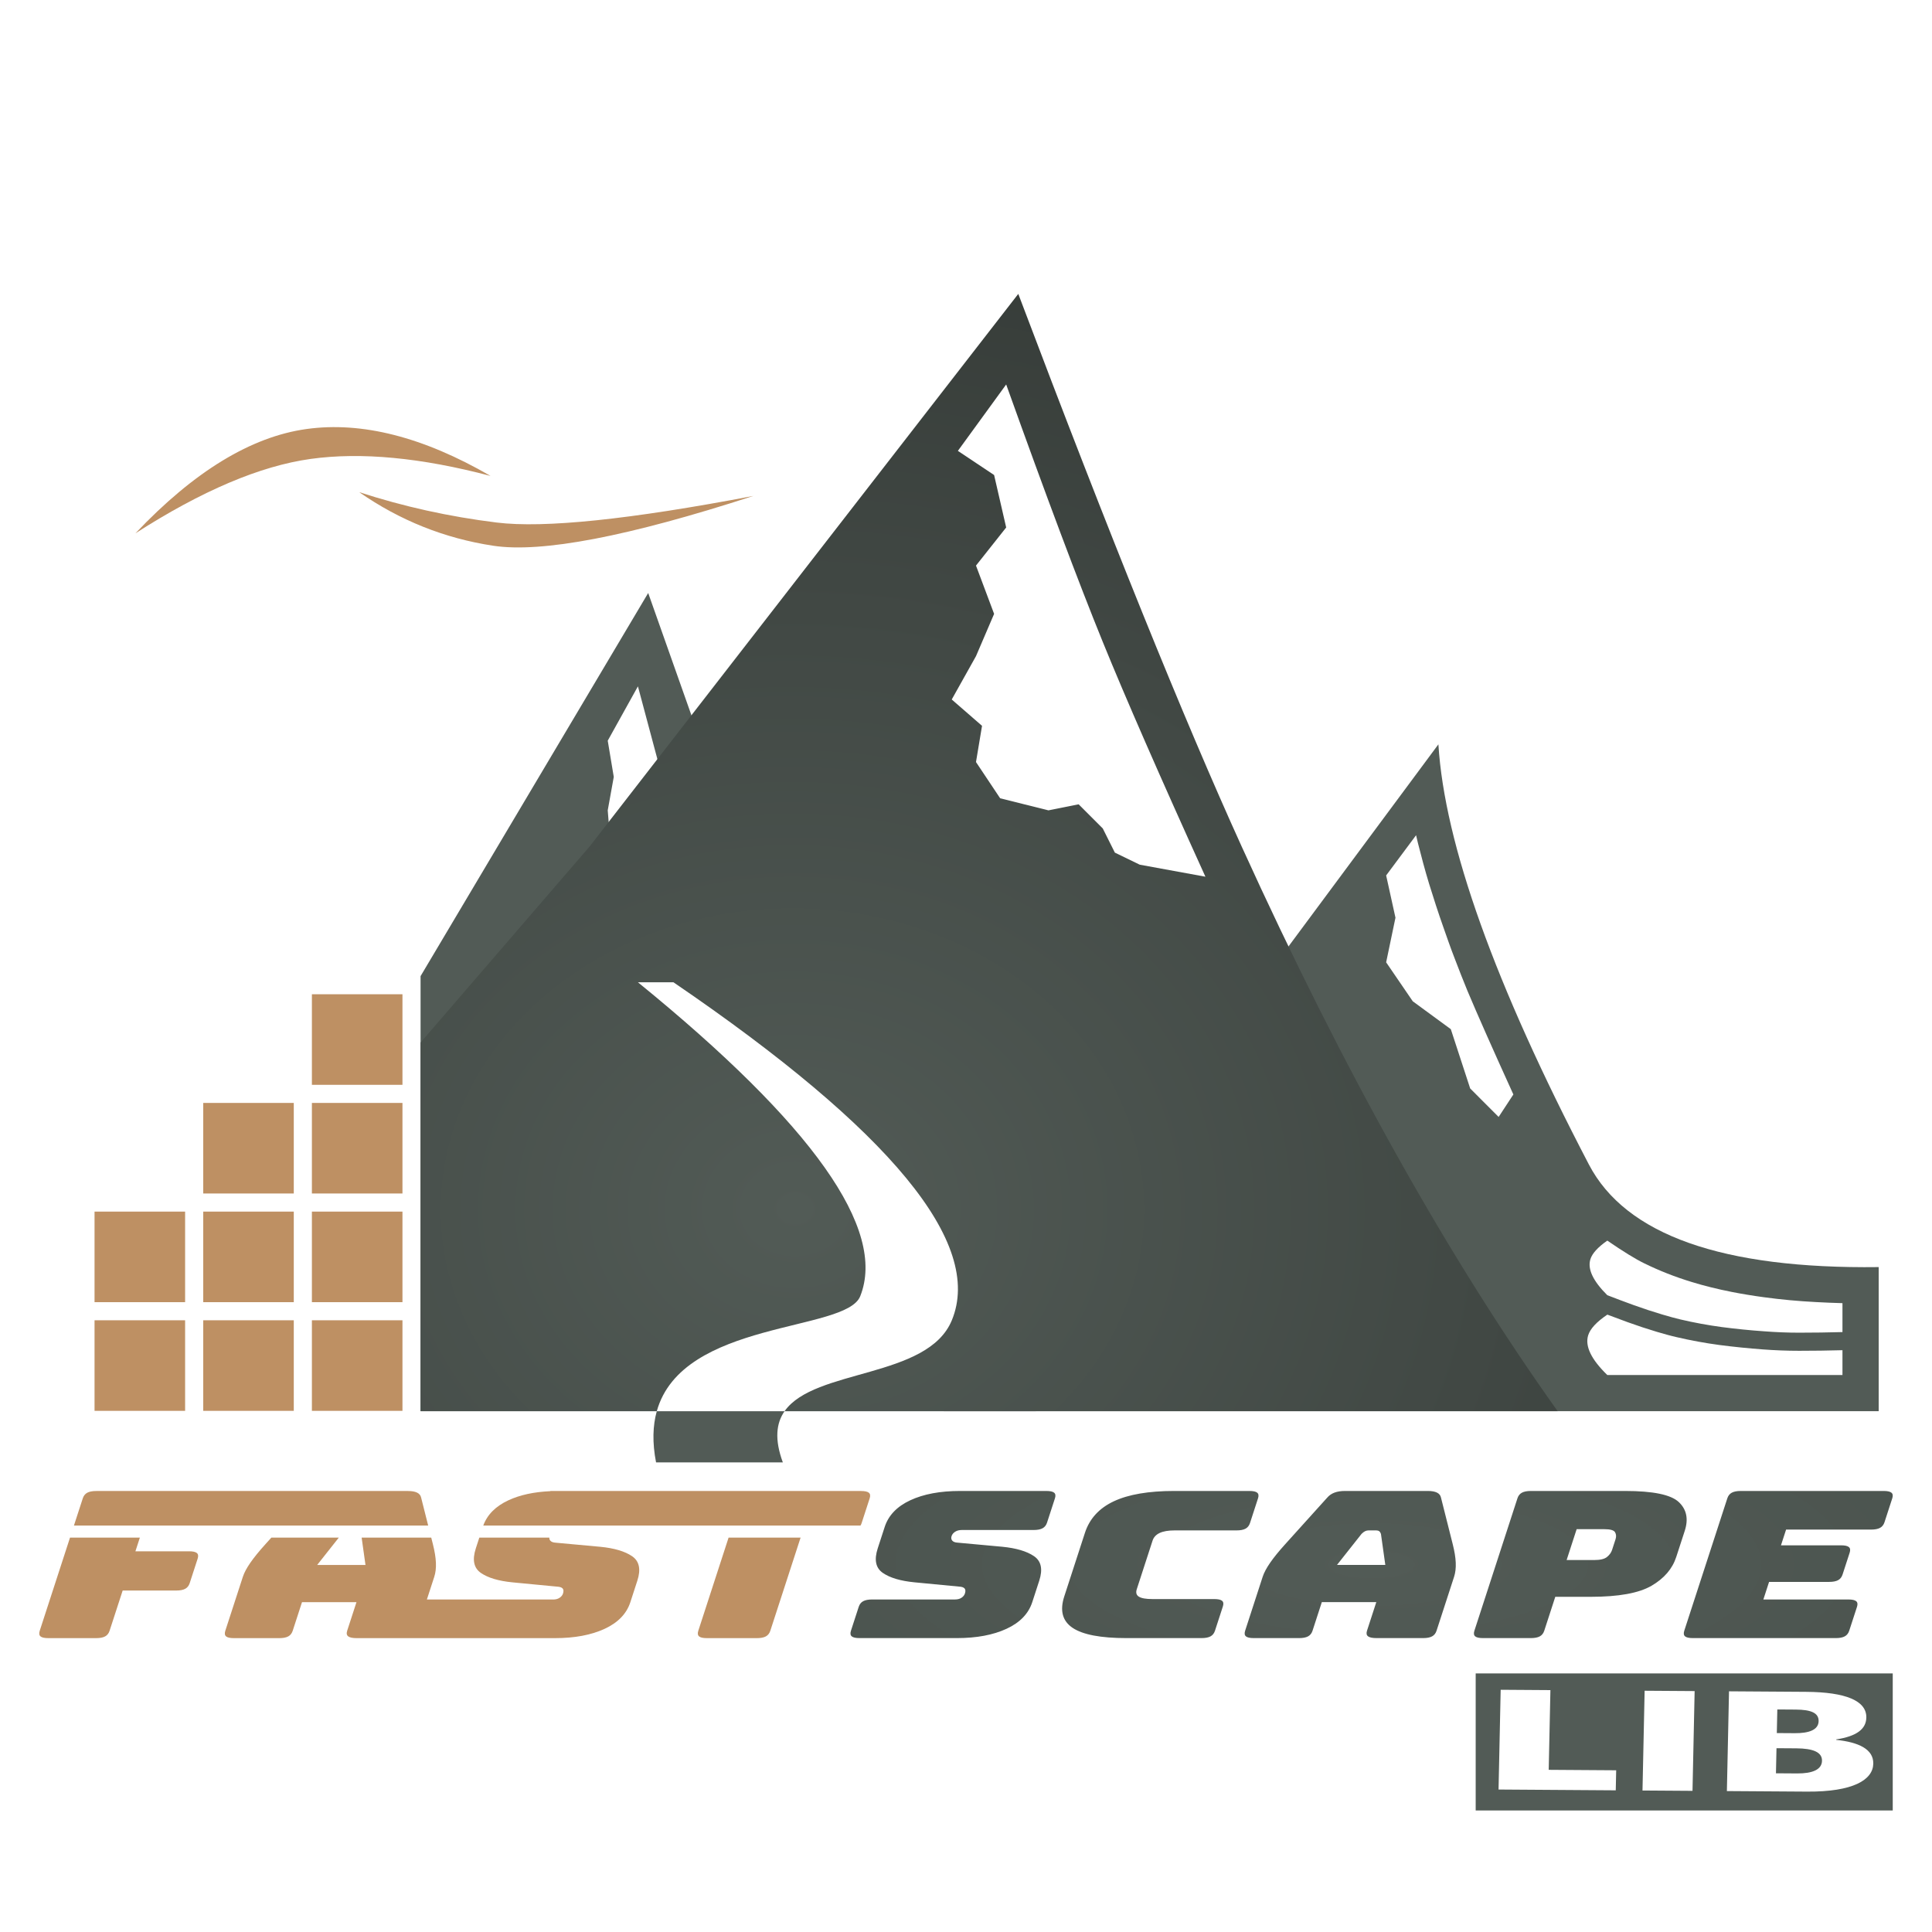 <?xml version="1.0" encoding="UTF-8"?>
<svg width="320" height="320" style="isolation:isolate" version="1.1" viewBox="440 302 320 320" xmlns="http://www.w3.org/2000/svg" xmlns:cc="http://creativecommons.org/ns#" xmlns:dc="http://purl.org/dc/elements/1.1/" xmlns:rdf="http://www.w3.org/1999/02/22-rdf-syntax-ns#">
 <defs>
  <clipPath id="_clipPath_2NWExr3hhUzvsvQctasUYA1HHcJFqS7W">
   <rect x="440" y="302" width="320" height="320"/>
  </clipPath>
 </defs>
 <g clip-path="url(#_clipPath_2NWExr3hhUzvsvQctasUYA1HHcJFqS7W)">
  <path d="m611.57 535.74h-101.91v-72.062l37.701-63.459 23.606 66.76 40.606 68.761z" fill="#525b56"/>
  <path d="m555.66 447.68-14 1-1-12.459 1-5.541-1-6 5-9 5.885 22 4.115 10z" fill="#fff"/>
  <path d="m751.17 511.87v23.865h-154.85l41.581-56.061 40.342-54.389q1.54 24.792 24.923 69.585 9.132 17.496 48 17z" fill="#525b56"/>
  <path d="m669.59 447 4.957-6.66 0.306 1.298c0.573 2.269 1.172 4.514 1.853 6.755 0.741 2.399 1.512 4.784 2.351 7.157 0.609 1.735 1.204 3.459 1.872 5.17 0.694 1.811 1.388 3.609 2.132 5.406q2.447 5.819 7.6 17.153l-2.44 3.721-4.713-4.716-3.207-9.819-6.3-4.617-4.411-6.457 1.543-7.391-1.543-7z" fill="#fff"/>
  <radialGradient id="_rgradient_0" cx=".5" cy=".5" r=".5" fx=".504" fy=".498" gradientTransform="matrix(473.15 .066 .209 401.87 332.69 302.36)" gradientUnits="userSpaceOnUse">
   <stop stop-color="#525b56" offset="0"/>
   <stop stop-color="#303532" offset="1"/>
  </radialGradient>
  <path d="m698 535.74h-188.34v-61.062l28-32.469 71-91.531q22.633 59.929 37 91.531 25.28 55.606 52.341 93.531z" fill="url(#_rgradient_0)"/>
  <path d="m628.78 445.22-4.125-2-2-4-4-4-5 1-8-2-4-6 1-6-5.017-4.363 4.017-7.178 3-7-3-8 5-6.312-2-8.688-6-4 8-11q9.967 27.821 16 42.647 5.621 13.812 17 38.884l-10.875-1.99z" fill="#fff"/>
  <defs>
   <filter id="qyILmbcv1Z5UjMxJv2PF1QMCQZBPrlIP" x="0" y="0" width="1" height="1" color-interpolation-filters="sRGB">
    <feGaussianBlur/>
   </filter>
  </defs>
  <g filter="url(#qyILmbcv1Z5UjMxJv2PF1QMCQZBPrlIP)">
   <path d="m569.95 535.74c-1.387 1.987-1.692 4.665-0.287 8.479h-21c-0.642-3.313-0.541-6.108 0.121-8.479h21.166z" fill="#525b56"/>
  </g>
  <g fill="#be9063">
   <rect x="491.66" y="520.68" width="15" height="15"/>
   <rect x="491.66" y="502.68" width="15" height="15"/>
   <rect x="491.66" y="484.68" width="15" height="15"/>
   <rect x="491.66" y="466.68" width="15" height="15"/>
   <rect x="473.66" y="520.68" width="15" height="15"/>
   <rect x="473.66" y="484.68" width="15" height="15"/>
   <rect x="455.66" y="520.68" width="15" height="15"/>
   <rect x="455.66" y="502.68" width="15" height="15"/>
   <rect x="473.66" y="502.68" width="15" height="15"/>
   <path d="m490.76 373.06q13.769-1.913 30.492 7.77-17.276-4.558-29.803-2.817-12.528 1.741-29.016 12.318 14.559-15.357 28.327-17.271z"/>
   <path d="m521.68 392.39q12.068 1.834 43.101-8.248-30.721 5.862-42.517 4.406-11.797-1.456-22.773-5.033 10.12 7.04 22.189 8.875z"/>
  </g>
  <defs>
   <filter id="hNuQ8TjFhOFsQZOEfPSwIfp9HczsjC4O" x="0" y="0" width="1" height="1" color-interpolation-filters="sRGB">
    <feGaussianBlur/>
   </filter>
  </defs>
  <g filter="url(#hNuQ8TjFhOFsQZOEfPSwIfp9HczsjC4O)">
   <radialGradient id="_rgradient_1" cx=".5" cy=".5" r=".5" gradientTransform="matrix(388.74 -.326 .882 120.88 472.37 500.86)" gradientUnits="userSpaceOnUse">
    <stop stop-color="#525b56" offset="0"/>
    <stop stop-color="#464e49" offset=".978"/>
   </radialGradient>
   <path d="m598.49 573.32h-16.107q-0.969 0-1.308-0.288-0.34-0.287-0.131-0.931l1.287-3.959q0.209-0.644 0.736-0.931 0.527-0.288 1.495-0.288h13.711q0.663 0 1.088-0.288 0.425-0.287 0.557-0.693 0.187-0.576-0.056-0.847-0.244-0.27-0.895-0.304l-7.415-0.711q-3.458-0.338-5.228-1.557-1.77-1.218-0.846-4.061l1.156-3.554q0.935-2.877 4.239-4.417t8.248-1.54h14.272q0.968 0 1.308 0.288t0.13 0.931l-1.309 4.027q-0.209 0.643-0.736 0.931-0.526 0.288-1.495 0.288h-11.876q-0.663 0-1.113 0.287-0.45 0.288-0.593 0.728t0.114 0.745q0.258 0.304 0.91 0.338l7.374 0.677q3.458 0.338 5.254 1.557 1.795 1.218 0.871 4.061l-1.155 3.554q-0.935 2.877-4.265 4.417-3.329 1.54-8.222 1.54zm107.24-18.04h-4.587l-1.661 5.111h4.587q1.478 0 2.102-0.508 0.624-0.507 0.833-1.15l0.583-1.794q0.209-0.643-0.085-1.151t-1.772-0.508zm-66.723 18.04h-12.437q-6.371 0-8.905-1.692-2.533-1.693-1.389-5.213l3.422-10.525q1.144-3.52 4.784-5.229 3.639-1.71 10.01-1.71h12.437q0.969 0 1.308 0.288 0.34 0.288 0.131 0.931l-1.331 4.095q-0.209 0.643-0.736 0.931-0.527 0.287-1.495 0.287h-10.245q-1.581 0-2.483 0.423-0.902 0.424-1.177 1.27l-2.618 8.055q-0.276 0.846 0.362 1.235t2.219 0.389h10.245q0.968 0 1.308 0.288t0.13 0.931l-1.309 4.027q-0.209 0.644-0.736 0.931-0.526 0.288-1.495 0.288zm26.509-17.261-4.068 5.144h8.003l-0.723-5.144q-0.105-0.305-0.291-0.44-0.185-0.136-0.491-0.136h-1.274q-0.306 0-0.579 0.136-0.274 0.135-0.577 0.44zm78.541 17.261h-23.65q-0.969 0-1.308-0.288-0.34-0.287-0.131-0.931l7.13-21.931q0.209-0.643 0.736-0.931t1.495-0.288h23.65q0.969 0 1.308 0.288 0.34 0.288 0.131 0.931l-1.287 3.96q-0.209 0.643-0.736 0.93-0.527 0.288-1.495 0.288h-14.068l-0.847 2.606h9.939q0.968 0 1.308 0.288 0.34 0.287 0.131 0.931l-1.178 3.621q-0.209 0.643-0.735 0.931-0.527 0.287-1.496 0.287h-9.939l-0.946 2.911h14.068q0.968 0 1.308 0.288 0.34 0.287 0.131 0.931l-1.288 3.959q-0.209 0.644-0.736 0.931-0.526 0.288-1.495 0.288zm-85.121-5.957-1.54 4.738q-0.209 0.644-0.736 0.931-0.527 0.288-1.495 0.288h-7.493q-0.968 0-1.308-0.288-0.34-0.287-0.131-0.931l2.905-8.935q0.33-1.015 1.243-2.335 0.914-1.32 2.505-3.08l6.932-7.683q0.493-0.575 1.218-0.846 0.726-0.271 1.745-0.271h13.711q0.968 0 1.518 0.271 0.549 0.271 0.667 0.846l1.937 7.683q0.448 1.76 0.503 3.08t-0.275 2.335l-2.905 8.935q-0.209 0.644-0.736 0.931-0.527 0.288-1.495 0.288h-7.697q-1.019 0-1.41-0.288-0.391-0.287-0.181-0.931l1.54-4.738h-9.022zm34.609 5.957h-7.9q-0.968 0-1.308-0.288-0.34-0.287-0.131-0.931l7.13-21.931q0.209-0.643 0.736-0.931t1.495-0.288h15.597q6.932 0 8.886 1.828 1.955 1.828 0.998 4.772l-1.409 4.332q-0.957 2.945-4.1 4.772-3.142 1.828-10.074 1.828h-5.862l-1.826 5.618q-0.21 0.644-0.736 0.931-0.527 0.288-1.496 0.288z" fill="url(#_rgradient_1)" fill-rule="evenodd"/>
  </g>
  <defs>
   <filter id="7oiNQtlayM8EZa5IBftR8V5hGyNAmMfZ" x="0" y="0" width="1" height="1" color-interpolation-filters="sRGB">
    <feGaussianBlur/>
   </filter>
  </defs>
  <g filter="url(#7oiNQtlayM8EZa5IBftR8V5hGyNAmMfZ)">
   <path d="m520.66 566.93h10.943q0.663 0 1.088-0.288 0.424-0.287 0.556-0.693 0.187-0.576-0.056-0.847-0.243-0.27-0.895-0.304l-7.414-0.711q-3.458-0.338-5.228-1.557-1.77-1.218-0.846-4.061l0.582-1.79h11.599q-0.02 0.286 0.164 0.504 0.258 0.304 0.909 0.338l7.375 0.677q3.458 0.338 5.253 1.557 1.796 1.218 0.872 4.061l-1.155 3.554q-0.936 2.877-4.265 4.417-3.33 1.54-8.223 1.54h-32.825q-1.019 0-1.41-0.288-0.391-0.287-0.182-0.931l1.541-4.738h-9.022l-1.54 4.738q-0.209 0.644-0.736 0.931-0.527 0.288-1.495 0.288h-7.493q-0.969 0-1.308-0.288-0.34-0.287-0.131-0.931l2.905-8.935q0.33-1.015 1.243-2.335 0.914-1.32 2.505-3.08l0.974-1.079h11.171l-3.583 4.531h8.003l-0.637-4.531h11.528l0.272 1.079q0.447 1.76 0.502 3.08 0.056 1.32-0.275 2.335l-1.221 3.757h9.955zm-0.615-12.251q0.99-2.705 4.157-4.181 2.861-1.333 6.951-1.512v-0.028h1.266q0.015 0 0.031 0h14.272q7e-3 0 0.015 0h8.942q7e-3 0 0.014 0h26.912q0.969 0 1.309 0.288 0.339 0.288 0.13 0.931l-1.331 4.095q-0.073 0.225-0.186 0.407h-62.482zm40.631 2-5.016 15.429q-0.209 0.644 0.13 0.931 0.34 0.288 1.309 0.288h8.257q0.968 0 1.495-0.288 0.527-0.287 0.736-0.931l5.016-15.429h-11.927zm-108.43-2 1.464-4.502q0.209-0.643 0.736-0.931 0.526-0.288 1.495-0.288h22.733q7e-3 0 0.014 0h15.159q8e-3 0 0.016 0h13.711q0.968 0 1.517 0.271 0.55 0.271 0.668 0.846l1.161 4.604h-58.674zm-0.65 2-5.016 15.429q-0.209 0.644 0.131 0.931 0.339 0.288 1.308 0.288h7.9q0.969 0 1.495-0.288 0.527-0.287 0.736-0.931l2.168-6.667h8.869q0.968 0 1.495-0.288 0.527-0.287 0.736-0.93l1.32-4.062q0.209-0.643-0.131-0.931-0.339-0.287-1.308-0.287h-8.869l0.736-2.264h-11.57z" fill="#be9063" fill-rule="evenodd"/>
  </g>
  <defs>
   <filter id="c9Gs9VZ2GYBj3SsHXw8JiOiIKCIbliLB" x="0" y="0" width="1" height="1" color-interpolation-filters="sRGB">
    <feGaussianBlur/>
   </filter>
  </defs>
  <g filter="url(#c9Gs9VZ2GYBj3SsHXw8JiOiIKCIbliLB)">
   <path d="m569.95 535.74c4.952-7.091 23.689-5.376 27.696-15.042q7.938-19.147-46.098-56h-5.885q43.448 35.365 36.816 52c-2.381 5.971-29.47 3.888-33.695 19.042h21.166z" fill="#fff"/>
  </g>
  <path d="m706.22 519.74v7e-3q-2.676 1.807-3.172 3.432-0.821 2.693 3.172 6.565h38.95v-4.108c-2.384 0.064-4.77 0.098-7.16 0.098-2.02 0-4.04-0.08-6.05-0.23-2.4-0.18-4.79-0.42-7.17-0.73-2.39-0.32-4.78-0.76-7.13-1.31-0.49-0.11-0.98-0.24-1.47-0.37-0.59-0.16-1.18-0.33-1.76-0.5-1.63-0.49-3.24-1.02-4.84-1.6-1.127-0.409-2.25-0.826-3.37-1.254zm-3e-3 -3.216q-3.536-3.516-2.804-5.936 0.44-1.454 2.807-3.104 3.95 2.71 6.11 3.76c2.53 1.24 5.16 2.27 7.86 3.09 1.05 0.32 2.11 0.62 3.18 0.88 1.17 0.29 2.33 0.55 3.51 0.78 0.85 0.17 1.71 0.32 2.56 0.46 0.91 0.15 1.83 0.29 2.74 0.41 2.85 0.39 5.72 0.65 8.6 0.8 1.46 0.08 2.92 0.14 4.39 0.18v4.79c-2.387 0.066-4.776 0.1-7.16 0.1-1.95 0-3.89-0.08-5.83-0.23-2.34-0.16-4.67-0.4-6.99-0.7-2.3-0.31-4.59-0.73-6.85-1.26-0.46-0.11-0.91-0.22-1.37-0.35-0.56-0.15-1.12-0.31-1.68-0.48-1.57-0.47-3.13-0.98-4.68-1.54-1.467-0.534-2.933-1.084-4.393-1.65z" fill="#fff" fill-rule="evenodd"/>
 </g>
 <g transform="translate(-0 2.5)">
  <rect x="684.42" y="576.67" width="69.078" height="22.7" fill="#525b56"/>
  <g transform="matrix(1.335 .009 -.016 .749 0 0)" fill="#fff" stroke-width=".879" aria-label="LIB">
   <path d="m524.97 789.29h14.542v-4.432h-8.371v-17.628h-6.171z"/>
   <path d="m542.83 789.29h6.204v-22.06h-6.204z"/>
   <path d="m559.34 776.39v-5.22h2.298c1.871 0 2.856 0.689 2.856 2.528 0 1.97-1.215 2.692-2.922 2.692zm0 8.896v-5.548h2.462c2.101 0 3.217 0.821 3.217 2.725 0 1.937-1.149 2.823-3.053 2.823zm-6.04 4.005h9.947c5.712 0 8.141-2.692 8.141-6.27 0-3.25-1.904-4.727-4.662-5.22v-0.099c2.528-0.722 3.677-2.331 3.677-4.858 0-3.742-2.626-5.614-7.55-5.614h-9.553z"/>
  </g>
 </g>
</svg>
